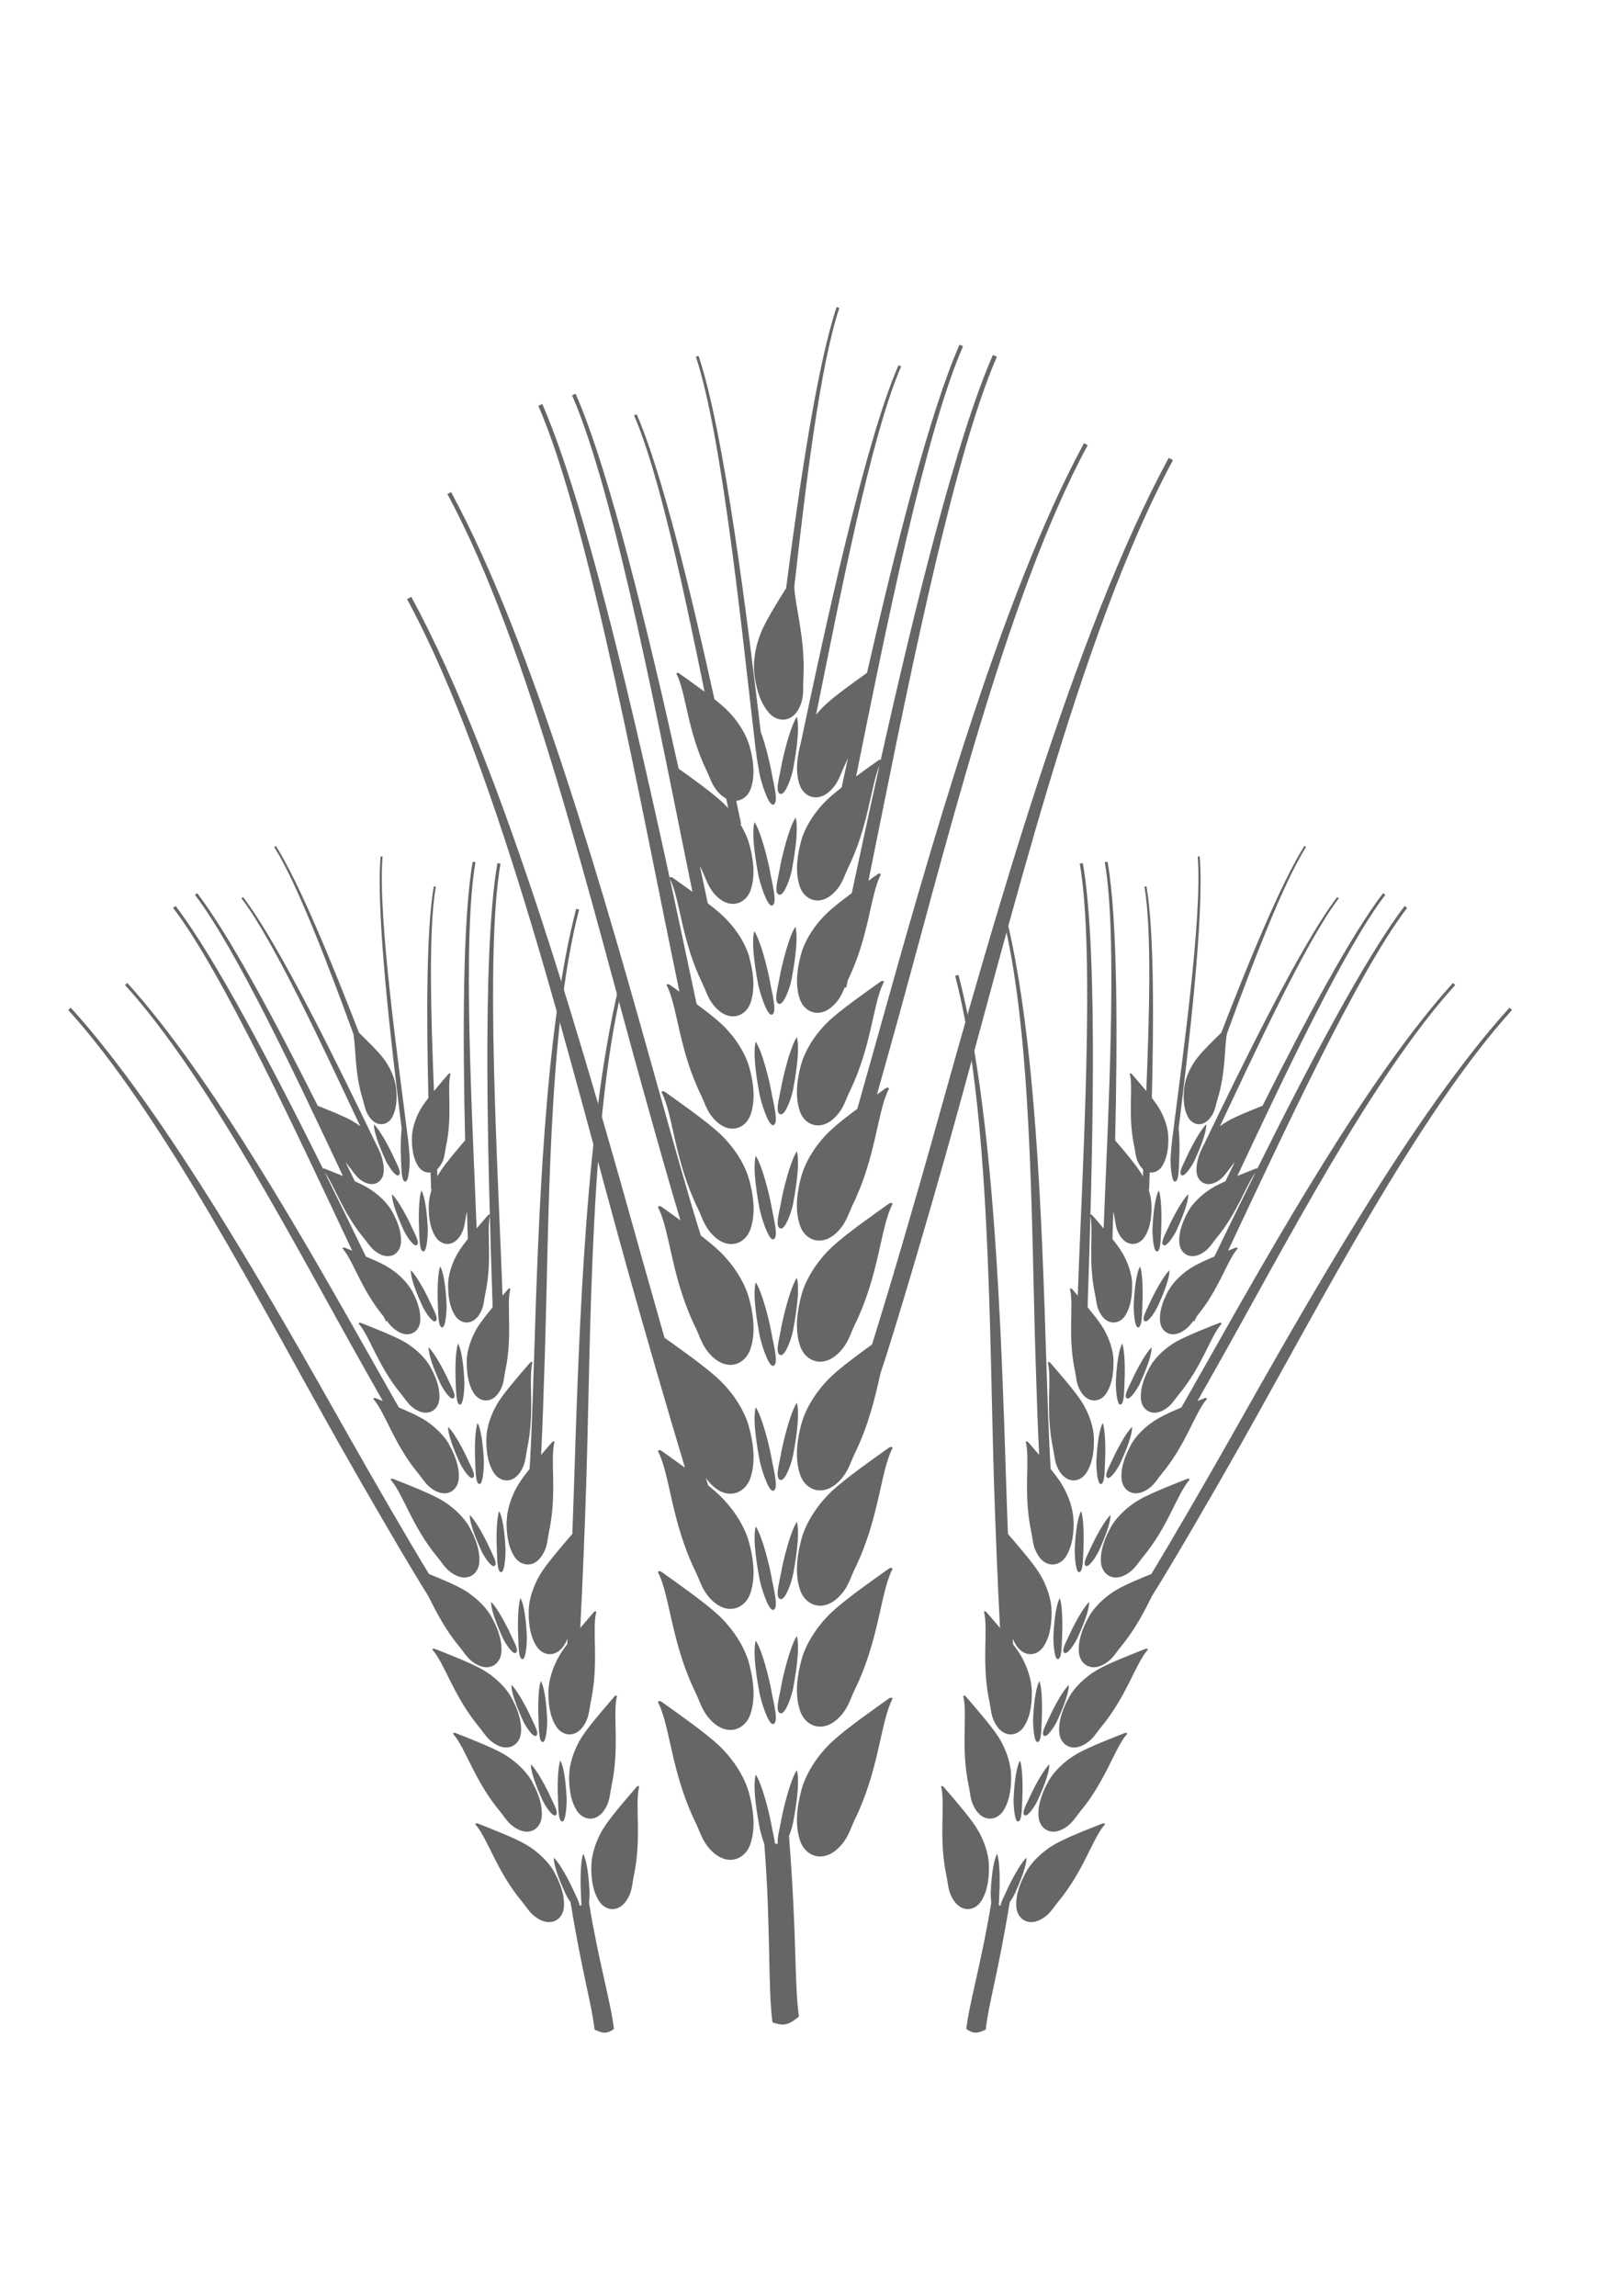 <?xml version="1.0" encoding="UTF-8"?>
<!DOCTYPE svg PUBLIC "-//W3C//DTD SVG 1.1//EN" "http://www.w3.org/Graphics/SVG/1.1/DTD/svg11.dtd">
<!-- Creator: CorelDRAW X6 -->
<svg xmlns="http://www.w3.org/2000/svg" xml:space="preserve" width="210mm" height="297mm" version="1.1" style="shape-rendering:geometricPrecision; text-rendering:geometricPrecision; image-rendering:optimizeQuality; fill-rule:evenodd; clip-rule:evenodd"
viewBox="0 0 21000 29700"
 xmlns:xlink="http://www.w3.org/1999/xlink">
 <defs>
  <style type="text/css">
   <![CDATA[
    .fil0 {fill:#666666;fill-rule:nonzero}
   ]]>
  </style>
 </defs>
 <g id="Слой_x0020_1">
  <g id="_395205528">
   <path class="fil0" d="M10172 7607c172,-1339 402,-2884 653,-3635l35 12c-247,739 -435,2277 -583,3613 17,278 149,690 117,1202 -5,76 5,175 -18,263 -75,290 -304,300 -425,161 -132,-151 -172,-360 -190,-500 -19,-146 6,-367 105,-585 64,-141 203,-366 306,-530zm-475 6207c-43,-160 -164,-381 -361,-566 -78,-73 -199,-167 -322,-258l-22 -102c-454,-2146 -1290,-6101 -1975,-7661l-52 23c668,1521 1373,5418 1826,7579l-120 -86c-32,-24 -59,-7 -38,17 136,279 151,821 436,1404 38,78 70,185 132,267 203,270 446,182 512,-14 72,-214 25,-450 -16,-603zm192 10035c86,1077 45,1851 106,2313 149,55 214,31 342,-74 -63,-487 -22,-976 -128,-2335l0 0c25,-64 46,-136 54,-180 18,-98 94,-491 48,-673 -84,121 -179,508 -205,658 -17,97 -54,226 -42,294l0 0c-13,0 -24,0 -35,-1 -13,-82 -35,-173 -46,-235 -26,-150 -121,-537 -205,-658 -46,181 31,574 48,673 8,46 32,135 62,219zm217 -2026c26,-150 121,-537 205,-658 46,181 -31,574 -48,673 -18,101 -98,334 -160,327 -82,-10 -20,-206 3,-341zm-123 59c-26,-150 -121,-537 -205,-658 -46,181 31,574 48,673 18,101 114,414 176,407 82,-10 4,-286 -19,-421zm123 -1536c26,-150 121,-537 205,-658 46,181 -31,574 -48,673 -18,101 -98,334 -160,326 -82,-10 -20,-206 3,-341zm-123 59c-26,-150 -121,-537 -205,-658 -46,181 31,574 48,673 18,101 114,414 176,407 82,-10 4,-286 -19,-421zm123 -1600c26,-150 121,-537 205,-658 46,181 -31,574 -48,673 -18,101 -98,334 -160,326 -82,-10 -20,-206 3,-341zm-123 59c-26,-150 -121,-537 -205,-658 -46,181 31,574 48,673 18,101 114,414 176,407 82,-10 4,-286 -19,-421zm123 -1675c26,-150 121,-537 205,-658 46,181 -31,574 -48,673 -18,101 -98,334 -160,326 -82,-10 -20,-206 3,-341zm-123 59c-26,-150 -121,-537 -205,-658 -46,181 31,574 48,673 18,101 114,414 176,407 82,-10 4,-286 -19,-421zm123 -1696c26,-150 121,-537 205,-658 46,181 -31,574 -48,673 -18,101 -98,334 -160,326 -82,-10 -20,-206 3,-341zm-123 59c-26,-150 -121,-537 -205,-658 -46,181 31,574 48,673 18,101 114,414 176,407 82,-10 4,-286 -19,-421zm123 -1536c26,-150 121,-537 205,-658 46,181 -31,574 -48,673 -18,101 -98,334 -160,326 -82,-10 -20,-206 3,-341zm-123 59c-26,-150 -121,-537 -205,-658 -46,181 31,574 48,673 18,101 114,414 176,407 82,-10 4,-286 -19,-421zm104 -1488c26,-150 121,-537 205,-658 46,181 -31,574 -48,673 -18,101 -98,334 -160,326 -82,-10 -20,-206 3,-341zm-123 59c-26,-150 -121,-537 -205,-658 -46,181 31,574 48,673 18,101 114,414 176,407 82,-10 4,-286 -19,-421zm126 -1471c26,-150 121,-537 205,-658 46,181 -31,574 -48,673 -18,101 -98,334 -160,326 -82,-10 -20,-206 3,-341zm-123 59c-26,-150 -121,-537 -205,-658 -46,181 31,574 48,673 18,101 114,414 176,407 82,-10 4,-286 -19,-421zm139 -1363c26,-150 121,-537 205,-658 46,181 -31,574 -48,673 -18,101 -98,334 -160,326 -82,-10 -20,-206 3,-341zm-123 59c-20,-112 -77,-355 -140,-522 -173,-1454 -469,-3863 -804,-4863l-35 12c348,1040 607,3668 774,5082l1 4c16,132 39,252 47,301 18,101 114,414 176,407 82,-10 4,-286 -19,-421zm381 2358c41,-155 158,-367 348,-545 75,-70 191,-160 309,-248 108,-505 229,-1068 359,-1652 -116,282 -142,784 -405,1323 -37,75 -69,180 -128,259 -197,263 -433,177 -498,-14 -70,-208 -24,-437 16,-587 41,-156 159,-370 351,-550 46,-43 107,-93 174,-146 27,-124 54,-251 82,-380 -17,40 -36,81 -55,122 -34,69 -62,164 -117,236 -179,239 -395,161 -454,-13 -64,-189 -22,-398 14,-535l1 -3c299,-1416 829,-3897 1265,-4889l34 15c-394,897 -807,3062 -1101,4507 36,-45 77,-89 122,-131 126,-118 377,-297 537,-411 373,-1636 812,-3368 1197,-4246l46 20c-486,1108 -995,3635 -1384,5565 107,-79 212,-153 285,-205 13,-10 26,-12 34,-10 440,-1968 981,-4166 1451,-5237l52 23c-592,1348 -1213,4561 -1662,6779 43,-31 82,-59 115,-82 31,-23 57,-7 37,17 -131,269 -145,790 -419,1352l-20 95 -19 -4c-24,56 -50,117 -88,167 -195,260 -430,175 -494,-14 -70,-206 -24,-433 16,-581zm-666 43c-41,-155 -158,-367 -348,-545 -50,-47 -117,-102 -192,-159 -33,-154 -67,-316 -103,-485 10,22 21,45 32,68 37,75 69,180 128,259 197,263 433,177 498,-14 70,-208 24,-437 -16,-587 -20,-77 -60,-169 -117,-263l10 -2 -64 -302c88,-8 160,-72 190,-162 64,-189 22,-398 -14,-535 -38,-142 -145,-337 -320,-501 -37,-35 -85,-75 -138,-117 -296,-1345 -678,-2938 -1006,-3685l-34 15c315,718 643,2249 912,3573 -118,-88 -242,-175 -323,-233 -29,-21 -52,-6 -34,15 121,248 134,727 386,1244 34,69 62,164 117,236 44,59 90,98 135,122l8 39 18 85c-24,-27 -50,-53 -78,-79 -132,-123 -388,-308 -564,-433 -398,-1795 -900,-3863 -1333,-4850l-46 20c563,1282 1155,4465 1558,6424 -95,-69 -186,-133 -252,-180 -31,-23 -57,-7 -37,17 131,269 145,791 420,1353 36,75 68,178 127,257 195,260 430,175 494,-14 70,-206 24,-433 -16,-581zm673 10761c47,-176 180,-418 397,-621 175,-163 543,-422 730,-555 35,-26 64,-8 42,19 -150,307 -166,902 -479,1543 -42,85 -77,203 -145,293 -223,297 -490,200 -563,-16 -80,-235 -27,-494 18,-663zm-680 43c-47,-176 -180,-418 -397,-621 -175,-163 -543,-422 -730,-555 -35,-26 -64,-8 -42,19 150,307 166,902 479,1543 42,85 77,203 145,293 223,297 490,200 563,-16 80,-235 27,-494 -18,-663zm680 -1723c47,-176 180,-418 397,-621 175,-163 543,-422 730,-555 35,-26 64,-7 42,19 -150,307 -166,902 -479,1543 -42,85 -77,203 -145,293 -223,297 -490,200 -563,-16 -80,-235 -27,-494 18,-663zm-680 43c-47,-176 -180,-418 -397,-621 -175,-163 -543,-422 -730,-555 -35,-26 -64,-8 -42,19 150,307 166,902 479,1543 42,85 77,203 145,293 223,297 490,200 563,-16 80,-235 27,-494 -18,-663zm680 -1607c47,-176 180,-418 397,-621 175,-163 543,-422 730,-555 35,-26 64,-8 42,19 -150,307 -166,902 -479,1543 -42,85 -77,203 -145,293 -223,297 -490,200 -563,-16 -80,-235 -27,-494 18,-663zm-680 43c-47,-176 -180,-418 -397,-621 -36,-34 -81,-72 -131,-113l-30 -97c4,6 9,12 13,18 223,297 490,200 563,-16 80,-235 27,-494 -18,-663 -47,-176 -180,-418 -397,-621 -165,-154 -501,-392 -696,-531 -89,-311 -174,-611 -247,-871 -753,-2692 -1807,-6458 -3029,-8714l-55 30c1209,2232 2121,6060 2872,8742 203,724 500,1752 724,2494 -113,-83 -222,-159 -299,-215 -35,-26 -64,-7 -42,19 150,307 166,902 479,1543 42,85 77,203 145,293 223,297 490,200 563,-16 80,-235 27,-494 -18,-663zm680 -1534c47,-176 180,-418 397,-621 121,-113 334,-271 515,-402 216,-686 567,-1886 810,-2756 753,-2692 1807,-6458 3029,-8714l55 30c-1209,2232 -2121,6060 -2872,8742 -286,1023 -721,2502 -913,3074 -66,295 -148,656 -331,1032 -42,85 -77,203 -145,293 -223,297 -490,200 -563,-16 -80,-235 -27,-494 18,-663zm0 -1666c47,-176 180,-418 397,-621 175,-163 543,-422 730,-555 35,-26 64,-8 42,19 -150,307 -166,902 -479,1543 -42,85 -77,203 -145,293 -223,297 -490,200 -563,-16 -80,-235 -27,-494 18,-663zm-680 43c-47,-176 -180,-418 -397,-621 -58,-55 -138,-120 -226,-188 -154,-490 -341,-1156 -555,-1920 -665,-2378 -1597,-5706 -2676,-7698l-48 26c1068,1972 1874,5354 2537,7723 179,641 340,1213 478,1672 -91,-66 -176,-126 -240,-172 -35,-26 -64,-7 -42,19 150,307 166,902 479,1543 42,85 77,203 145,293 223,297 490,200 563,-16 80,-235 27,-494 -18,-663zm678 -1575c45,-170 173,-403 382,-599 83,-78 212,-178 342,-275 80,-283 166,-589 257,-913 665,-2378 1597,-5706 2676,-7698l48 26c-1068,1972 -1874,5354 -2537,7723 -66,236 -129,462 -190,677l107 -76c34,-25 62,-7 40,18 -144,296 -160,868 -461,1486 -40,82 -75,196 -140,282 -214,286 -472,193 -542,-15 -77,-226 -26,-476 17,-638zm-676 43c-45,-170 -173,-403 -382,-598 -168,-157 -523,-406 -703,-535 -34,-25 -62,-7 -40,18 144,296 160,868 461,1486 40,82 75,196 140,282 214,286 472,193 542,-15 77,-226 26,-476 -17,-638zm673 -1489c43,-160 164,-381 361,-566 159,-149 494,-384 664,-505 32,-24 59,-7 38,17 -136,279 -151,821 -436,1404 -38,78 -70,185 -132,267 -203,270 -446,182 -512,-14 -72,-214 -25,-450 16,-603z"/>
   <g>
    <path class="fil0" d="M15801 13363c349,-903 773,-1939 1076,-2419l22 14c-299,472 -692,1510 -1024,2415 -36,197 -14,506 -124,856 -16,52 -27,123 -58,180 -102,189 -263,157 -323,39 -66,-127 -58,-280 -47,-380 12,-105 67,-255 173,-389 69,-87 204,-220 304,-317zm-1393 4240c-2,-119 -49,-293 -155,-456 -42,-64 -110,-150 -180,-235l2 -75c51,-1572 146,-4467 -64,-5671l-40 7c204,1173 29,4006 -26,5588l-69 -80c-18,-22 -40,-15 -29,6 47,218 -35,597 63,1052 13,60 17,141 46,208 95,223 279,203 359,78 87,-136 94,-309 92,-423zm-1583 7018c-125,764 -285,1296 -322,1628 94,64 144,58 251,7 40,-350 152,-683 311,-1648l0 0c29,-41 55,-87 68,-116 29,-65 149,-326 149,-460 -79,70 -211,323 -255,423 -28,65 -76,148 -80,198l0 0c-9,-2 -17,-4 -24,-6 5,-59 5,-126 8,-171 7,-109 8,-395 -30,-493 -63,118 -77,405 -81,476 -2,33 -1,100 6,163zm498 -1373c44,-100 176,-353 255,-423 1,134 -120,394 -149,460 -30,67 -125,216 -167,200 -55,-21 21,-147 61,-237zm-96 20c7,-109 8,-395 -30,-493 -63,118 -77,405 -81,476 -5,73 8,308 53,313 59,7 52,-198 59,-296zm348 -1048c44,-100 176,-353 255,-423 1,134 -120,394 -149,460 -30,67 -125,216 -167,200 -55,-21 21,-147 61,-237zm-96 20c7,-109 8,-395 -30,-493 -63,118 -77,405 -81,476 -5,73 8,308 53,313 59,7 52,-198 59,-296zm359 -1093c44,-100 176,-353 255,-423 1,134 -120,394 -149,460 -30,67 -125,216 -167,200 -55,-21 21,-147 61,-237zm-96 20c7,-109 8,-395 -30,-493 -63,118 -77,405 -81,476 -5,73 8,308 53,313 59,7 52,-198 59,-296zm372 -1145c44,-100 176,-353 255,-423 1,134 -120,394 -149,460 -30,67 -125,216 -167,200 -55,-21 21,-147 61,-237zm-96 20c7,-109 8,-395 -30,-493 -63,118 -77,405 -81,476 -5,73 8,308 53,313 59,7 52,-198 59,-296zm376 -1160c44,-100 176,-353 255,-423 1,134 -120,394 -149,460 -30,67 -125,216 -167,200 -55,-21 21,-147 61,-237zm-96 20c7,-109 8,-395 -30,-493 -63,118 -77,405 -81,476 -5,73 8,308 53,313 59,7 52,-198 59,-296zm348 -1048c44,-100 176,-353 255,-423 1,134 -120,394 -149,460 -30,67 -125,216 -167,200 -55,-21 21,-147 61,-237zm-96 20c7,-109 8,-395 -30,-493 -63,118 -77,405 -81,476 -5,73 8,308 53,313 59,7 52,-198 59,-296zm327 -1018c44,-100 176,-353 255,-423 1,134 -119,394 -149,460 -30,67 -125,216 -167,200 -55,-21 21,-147 61,-237zm-96 20c7,-109 8,-395 -30,-493 -63,118 -77,405 -81,476 -5,73 8,308 53,313 59,7 52,-198 59,-296zm339 -1003c44,-100 176,-353 255,-423 1,134 -120,394 -149,460 -30,67 -125,216 -167,200 -55,-21 21,-147 61,-237zm-96 20c7,-109 8,-395 -30,-493 -63,118 -77,405 -81,476 -5,73 8,308 53,313 59,7 52,-198 59,-296zm330 -925c44,-100 176,-353 255,-423 1,134 -120,394 -149,460 -30,67 -125,216 -167,200 -55,-21 21,-147 61,-237zm-96 20c6,-81 7,-260 -8,-387 129,-1042 335,-2769 273,-3522l-26 2c64,784 -205,2657 -331,3670l0 3c-12,94 -16,182 -19,218 -5,73 8,308 53,313 59,7 52,-198 59,-296zm-138 1707c55,-101 172,-228 336,-320 64,-36 160,-79 257,-120 161,-333 342,-704 533,-1089 -129,176 -233,521 -508,852 -39,46 -78,113 -134,159 -182,149 -332,49 -344,-95 -13,-157 58,-308 111,-406 55,-101 174,-230 339,-323 39,-22 90,-47 146,-72 40,-82 81,-165 122,-250 -19,25 -39,50 -59,75 -35,42 -72,103 -122,145 -166,136 -303,45 -314,-87 -12,-143 53,-281 101,-370l1 -2c451,-935 1244,-2571 1717,-3187l21 16c-427,557 -1086,1993 -1538,2949 33,-25 69,-49 107,-71 108,-61 313,-142 444,-194 539,-1075 1141,-2205 1560,-2751l29 22c-528,688 -1314,2360 -1915,3637 88,-36 174,-70 234,-94 11,-5 20,-4 25,-2 643,-1294 1396,-2732 1906,-3397l32 25c-643,837 -1624,2967 -2317,4434 35,-14 67,-27 94,-37 26,-10 40,5 23,18 -137,165 -236,525 -523,870l-30 63 -13 -6c-26,35 -55,73 -90,101 -180,148 -329,49 -341,-94 -13,-155 58,-306 110,-402zm-471 -84c-2,-115 -47,-282 -149,-439 -27,-41 -64,-91 -106,-144 4,-113 7,-231 11,-355 3,17 7,35 11,52 13,59 17,137 45,202 92,217 271,197 349,75 85,-133 92,-300 89,-411 -1,-57 -13,-128 -37,-203l7 0 7 -221c62,9 124,-23 160,-80 77,-121 83,-273 81,-375 -2,-105 -43,-260 -137,-404 -20,-30 -46,-66 -76,-105 24,-987 31,-2161 -70,-2737l-26 5c96,554 63,1675 24,2643 -67,-82 -138,-163 -185,-217 -16,-19 -35,-13 -26,5 42,193 -31,529 56,932 12,54 15,125 41,185 21,48 46,84 73,108l-1 29 -2 62c-12,-23 -26,-46 -41,-68 -71,-108 -218,-281 -318,-398 30,-1318 35,-2843 -98,-3604l-36 6c172,989 40,3305 -15,4738 -54,-65 -107,-125 -144,-168 -18,-21 -38,-14 -28,5 45,210 -34,575 61,1014 13,58 17,136 44,201 91,215 269,196 346,75 84,-132 91,-297 89,-407zm-1373 7606c63,-115 197,-260 383,-365 150,-84 450,-201 603,-261 29,-12 46,6 26,20 -157,188 -270,599 -597,992 -44,52 -89,128 -151,179 -206,169 -375,55 -389,-107 -15,-177 66,-348 126,-458zm-481 -87c-2,-131 -54,-322 -170,-500 -94,-144 -305,-386 -413,-511 -20,-24 -44,-16 -32,6 52,239 -39,656 69,1156 14,66 19,155 51,229 104,245 307,223 395,85 96,-150 103,-339 101,-464zm768 -1083c63,-115 197,-260 383,-365 150,-84 450,-201 603,-261 29,-12 46,6 26,20 -157,188 -270,599 -597,992 -44,52 -89,128 -151,179 -206,169 -375,55 -389,-107 -15,-177 66,-348 126,-458zm-481 -87c-2,-131 -54,-322 -170,-500 -94,-144 -306,-386 -413,-511 -20,-24 -44,-16 -32,6 52,239 -39,656 69,1156 14,66 19,155 51,229 104,245 307,223 395,85 96,-150 103,-339 101,-464zm749 -1002c63,-115 197,-260 383,-365 150,-84 450,-201 603,-261 29,-12 46,6 26,20 -157,188 -270,599 -597,992 -44,52 -89,128 -151,179 -206,169 -375,55 -389,-107 -15,-177 66,-348 126,-458zm-481 -87c-2,-131 -54,-322 -170,-500 -20,-30 -44,-64 -72,-101l-4 -73c2,5 4,10 6,15 104,245 307,223 395,85 96,-150 103,-339 101,-464 -2,-131 -54,-322 -170,-500 -88,-135 -282,-359 -394,-489 -9,-232 -17,-455 -23,-648 -64,-2003 -153,-4805 -617,-6584l-43 11c460,1760 440,4581 503,6577 17,539 48,1305 77,1860 -65,-77 -127,-149 -172,-201 -20,-24 -44,-16 -32,6 52,239 -39,656 69,1156 14,66 19,155 51,229 104,245 307,223 395,85 96,-150 103,-339 101,-464zm736 -952c63,-115 197,-260 383,-365 103,-58 279,-132 428,-192 268,-441 717,-1216 1035,-1779 985,-1745 2363,-4186 3599,-5547l33 30c-1223,1347 -2514,3856 -3495,5594 -374,663 -930,1618 -1162,1984 -97,194 -215,431 -407,662 -44,52 -89,128 -151,179 -206,169 -375,55 -389,-107 -15,-177 66,-348 126,-458zm285 -1160c63,-115 197,-260 383,-365 150,-84 450,-201 603,-261 29,-12 46,6 26,20 -157,188 -270,599 -597,992 -44,52 -89,128 -151,179 -206,169 -375,55 -389,-107 -15,-177 66,-348 126,-458zm-481 -87c-2,-131 -54,-322 -170,-500 -31,-48 -76,-107 -125,-169 -24,-367 -39,-863 -58,-1431 -56,-1769 -135,-4245 -545,-5816l-38 10c406,1555 389,4047 445,5810 15,477 29,903 47,1246 -52,-62 -101,-118 -138,-161 -20,-24 -44,-16 -32,6 52,239 -39,656 69,1156 14,66 19,155 51,229 104,245 307,223 395,85 96,-150 103,-339 101,-464zm742 -980c60,-110 189,-251 369,-351 71,-40 178,-88 285,-133 104,-183 216,-381 335,-591 870,-1541 2088,-3698 3179,-4901l29 27c-1081,1190 -2220,3406 -3087,4942 -86,153 -169,300 -248,439l88 -35c28,-12 44,6 25,20 -151,181 -260,577 -575,956 -42,50 -85,123 -145,173 -198,162 -361,53 -375,-103 -15,-171 63,-336 121,-441zm-478 -86c-2,-126 -52,-310 -164,-482 -90,-138 -294,-372 -398,-492 -20,-23 -42,-16 -31,6 50,231 -37,632 67,1113 14,64 18,149 49,220 100,236 295,215 380,82 92,-144 100,-327 97,-447zm723 -921c57,-104 179,-237 348,-332 136,-76 409,-183 549,-238 26,-11 42,5 24,19 -143,171 -245,545 -544,903 -40,48 -81,117 -137,163 -187,153 -341,50 -354,-98 -14,-161 60,-317 115,-417z"/>
    <path class="fil0" d="M4646 13363c-349,-903 -773,-1939 -1076,-2419l-22 14c298,472 692,1510 1024,2415 36,197 14,506 124,856 16,52 27,123 58,180 102,189 263,157 323,39 66,-127 58,-280 47,-380 -12,-105 -67,-255 -173,-389 -69,-87 -204,-220 -304,-317zm1393 4240c2,-119 49,-293 155,-456 42,-64 110,-150 180,-235l-2 -75c-51,-1572 -146,-4467 64,-5671l40 7c-204,1173 -29,4006 26,5588l69 -80c18,-22 40,-15 29,6 -47,218 35,597 -63,1052 -13,60 -17,141 -46,208 -95,223 -279,203 -359,78 -87,-136 -94,-309 -92,-423zm1583 7018c125,764 285,1296 322,1628 -94,64 -144,58 -251,7 -40,-350 -152,-683 -311,-1648l0 0c-29,-41 -55,-87 -68,-116 -29,-65 -149,-326 -149,-460 79,70 211,323 255,423 28,65 76,148 80,198l0 0c9,-2 17,-4 24,-6 -5,-59 -5,-126 -8,-171 -7,-109 -8,-395 30,-493 63,118 77,405 81,476 2,33 1,100 -6,163zm-498 -1373c-44,-100 -176,-353 -255,-423 -1,134 120,394 149,460 30,67 125,216 167,200 55,-21 -21,-147 -61,-237zm96 20c-7,-109 -8,-395 30,-493 63,118 77,405 81,476 5,73 -8,308 -53,313 -59,7 -52,-198 -59,-296zm-348 -1048c-44,-100 -176,-353 -255,-423 -1,134 120,394 149,460 30,67 125,216 167,200 55,-21 -21,-147 -61,-237zm96 20c-7,-109 -8,-395 30,-493 63,118 77,405 81,476 5,73 -8,308 -53,313 -59,7 -52,-198 -59,-296zm-359 -1093c-44,-100 -176,-353 -255,-423 -1,134 120,394 149,460 30,67 125,216 167,200 55,-21 -21,-147 -61,-237zm96 20c-7,-109 -8,-395 30,-493 63,118 77,405 81,476 5,73 -8,308 -53,313 -59,7 -52,-198 -59,-296zm-372 -1145c-44,-100 -176,-353 -255,-423 -1,134 120,394 149,460 30,67 125,216 167,200 55,-21 -21,-147 -61,-237zm96 20c-7,-109 -8,-395 30,-493 63,118 77,405 81,476 5,73 -8,308 -53,313 -59,7 -52,-198 -59,-296zm-376 -1160c-44,-100 -176,-353 -255,-423 -1,134 120,394 149,460 30,67 125,216 167,200 55,-21 -21,-147 -61,-237zm96 20c-7,-109 -8,-395 30,-493 63,118 77,405 81,476 5,73 -8,308 -53,313 -59,7 -52,-198 -59,-296zm-348 -1048c-44,-100 -176,-353 -255,-423 -1,134 120,394 149,460 30,67 125,216 167,200 55,-21 -21,-147 -61,-237zm96 20c-7,-109 -8,-395 30,-493 63,118 77,405 81,476 5,73 -8,308 -53,313 -59,7 -52,-198 -59,-296zm-327 -1018c-44,-100 -176,-353 -255,-423 -1,134 119,394 149,460 30,67 125,216 167,200 55,-21 -21,-147 -61,-237zm96 20c-7,-109 -8,-395 30,-493 63,118 77,405 81,476 5,73 -8,308 -53,313 -59,7 -52,-198 -59,-296zm-339 -1003c-44,-100 -176,-353 -255,-423 -1,134 120,394 149,460 30,67 125,216 167,200 55,-21 -21,-147 -61,-237zm96 20c-7,-109 -8,-395 30,-493 63,118 77,405 81,476 5,73 -8,308 -53,313 -59,7 -52,-198 -59,-296zm-330 -925c-44,-100 -176,-353 -255,-423 -1,134 120,394 149,460 30,67 125,216 167,200 55,-21 -21,-147 -61,-237zm96 20c-6,-81 -7,-260 8,-387 -129,-1042 -335,-2769 -273,-3522l26 2c-64,784 205,2657 331,3670l0 3c12,94 16,182 19,218 5,73 -8,308 -53,313 -59,7 -52,-198 -59,-296zm138 1707c-55,-101 -172,-228 -336,-320 -64,-36 -160,-79 -257,-120 -161,-333 -342,-704 -533,-1089 129,176 233,521 508,852 39,46 78,113 134,159 182,149 332,49 344,-95 13,-157 -58,-308 -111,-406 -55,-101 -174,-230 -339,-323 -39,-22 -90,-47 -146,-72 -40,-82 -81,-165 -122,-250 19,25 39,50 59,75 35,42 71,103 122,145 166,136 303,45 314,-87 12,-143 -53,-281 -101,-370l-1 -2c-451,-935 -1244,-2571 -1717,-3187l-21 16c427,557 1086,1993 1538,2949 -33,-25 -69,-49 -107,-71 -108,-61 -313,-142 -444,-194 -539,-1075 -1141,-2205 -1560,-2751l-29 22c528,688 1314,2360 1915,3637 -88,-36 -174,-70 -234,-94 -11,-5 -20,-4 -25,-2 -643,-1294 -1396,-2732 -1906,-3397l-32 25c642,837 1624,2967 2317,4434 -35,-14 -67,-27 -94,-37 -26,-10 -40,5 -23,18 137,165 236,525 523,870l30 63 13 -6c26,35 55,73 90,101 180,148 329,49 341,-94 13,-155 -58,-306 -110,-402zm471 -84c2,-115 47,-282 149,-439 27,-41 64,-91 106,-144 -4,-113 -7,-231 -11,-355 -3,17 -7,35 -11,52 -13,59 -17,137 -45,202 -92,217 -271,197 -349,75 -85,-133 -92,-300 -89,-411 1,-57 13,-128 37,-203l-7 0 -7 -221c-62,9 -124,-23 -160,-80 -77,-121 -83,-273 -81,-375 2,-105 43,-260 137,-404 20,-30 46,-66 76,-105 -24,-987 -31,-2161 70,-2737l26 5c-97,554 -63,1675 -24,2643 67,-82 138,-163 185,-217 16,-19 35,-13 26,5 -42,193 31,529 -56,932 -12,54 -15,125 -41,185 -21,48 -46,84 -73,108l1 29 2 62c12,-23 26,-46 41,-68 71,-108 218,-281 318,-398 -30,-1318 -35,-2843 98,-3604l36 6c-172,989 -40,3305 15,4738 54,-65 107,-125 144,-168 18,-21 38,-14 28,5 -45,210 34,575 -61,1014 -13,58 -17,136 -44,201 -91,215 -269,196 -346,75 -84,-132 -91,-297 -89,-407zm1373 7606c-63,-115 -197,-260 -383,-365 -150,-84 -450,-201 -603,-261 -29,-12 -46,6 -26,20 157,188 270,599 597,992 44,52 89,128 151,179 206,169 375,55 389,-107 15,-177 -66,-348 -126,-458zm481 -87c2,-131 54,-322 170,-500 94,-144 305,-386 413,-511 20,-24 44,-16 32,6 -52,239 39,656 -69,1156 -14,66 -19,155 -51,229 -104,245 -307,223 -395,85 -96,-150 -103,-339 -101,-464zm-768 -1083c-63,-115 -197,-260 -383,-365 -150,-84 -450,-201 -603,-261 -29,-12 -46,6 -26,20 157,188 270,599 597,992 44,52 89,128 151,179 206,169 375,55 389,-107 15,-177 -66,-348 -126,-458zm481 -87c2,-131 54,-322 170,-500 94,-144 306,-386 413,-511 20,-24 44,-16 32,6 -52,239 39,656 -69,1156 -14,66 -19,155 -51,229 -104,245 -307,223 -395,85 -96,-150 -103,-339 -101,-464zm-749 -1002c-63,-115 -197,-260 -383,-365 -150,-84 -450,-201 -603,-261 -29,-12 -46,6 -26,20 157,188 270,599 597,992 44,52 89,128 151,179 206,169 375,55 389,-107 15,-177 -66,-348 -126,-458zm481 -87c2,-131 54,-322 170,-500 20,-30 44,-64 72,-101l4 -73c-2,5 -4,10 -6,15 -104,245 -307,223 -395,85 -96,-150 -103,-339 -101,-464 2,-131 54,-322 170,-500 88,-135 282,-359 394,-489 9,-232 17,-455 23,-648 64,-2003 153,-4805 617,-6584l43 11c-460,1760 -440,4581 -503,6577 -17,539 -48,1305 -77,1860 65,-77 127,-149 172,-201 20,-24 44,-16 32,6 -52,239 39,656 -69,1156 -14,66 -19,155 -51,229 -104,245 -307,223 -395,85 -96,-150 -103,-339 -101,-464zm-736 -952c-63,-115 -197,-260 -383,-365 -103,-58 -279,-132 -428,-192 -268,-441 -717,-1216 -1035,-1779 -985,-1745 -2363,-4186 -3599,-5547l-33 30c1223,1347 2514,3856 3495,5594 374,663 930,1618 1162,1984 97,194 215,431 407,662 44,52 89,128 151,179 206,169 375,55 389,-107 15,-177 -66,-348 -126,-458zm-285 -1160c-63,-115 -197,-260 -383,-365 -150,-84 -450,-201 -603,-261 -29,-12 -46,6 -26,20 157,188 270,599 597,992 43,52 89,128 151,179 206,169 375,55 389,-107 15,-177 -66,-348 -126,-458zm481 -87c2,-131 54,-322 170,-500 31,-48 76,-107 125,-169 24,-367 39,-863 58,-1431 56,-1769 135,-4245 545,-5816l38 10c-406,1555 -388,4047 -445,5810 -15,477 -29,903 -47,1246 52,-62 101,-118 138,-161 20,-24 44,-16 32,6 -52,239 39,656 -69,1156 -14,66 -19,155 -51,229 -104,245 -307,223 -395,85 -96,-150 -103,-339 -101,-464zm-742 -980c-60,-110 -189,-251 -369,-351 -71,-40 -178,-88 -285,-133 -104,-183 -216,-381 -335,-591 -870,-1541 -2088,-3698 -3179,-4901l-29 27c1081,1190 2220,3406 3087,4942 86,153 169,300 248,439l-88 -35c-28,-12 -44,6 -25,20 151,181 260,577 575,956 42,50 85,123 145,173 198,162 361,53 375,-103 15,-171 -63,-336 -121,-441zm478 -86c2,-126 52,-310 164,-482 90,-138 294,-372 398,-492 20,-23 42,-16 31,6 -50,231 37,632 -67,1113 -14,64 -18,149 -49,220 -100,236 -295,215 -380,82 -92,-144 -100,-327 -97,-447zm-723 -921c-57,-104 -179,-237 -348,-332 -136,-76 -409,-183 -549,-238 -26,-11 -42,5 -24,19 143,171 245,545 544,903 40,48 81,117 137,163 187,153 341,50 354,-98 14,-161 -60,-317 -115,-417z"/>
   </g>
  </g>
 </g>
</svg>
